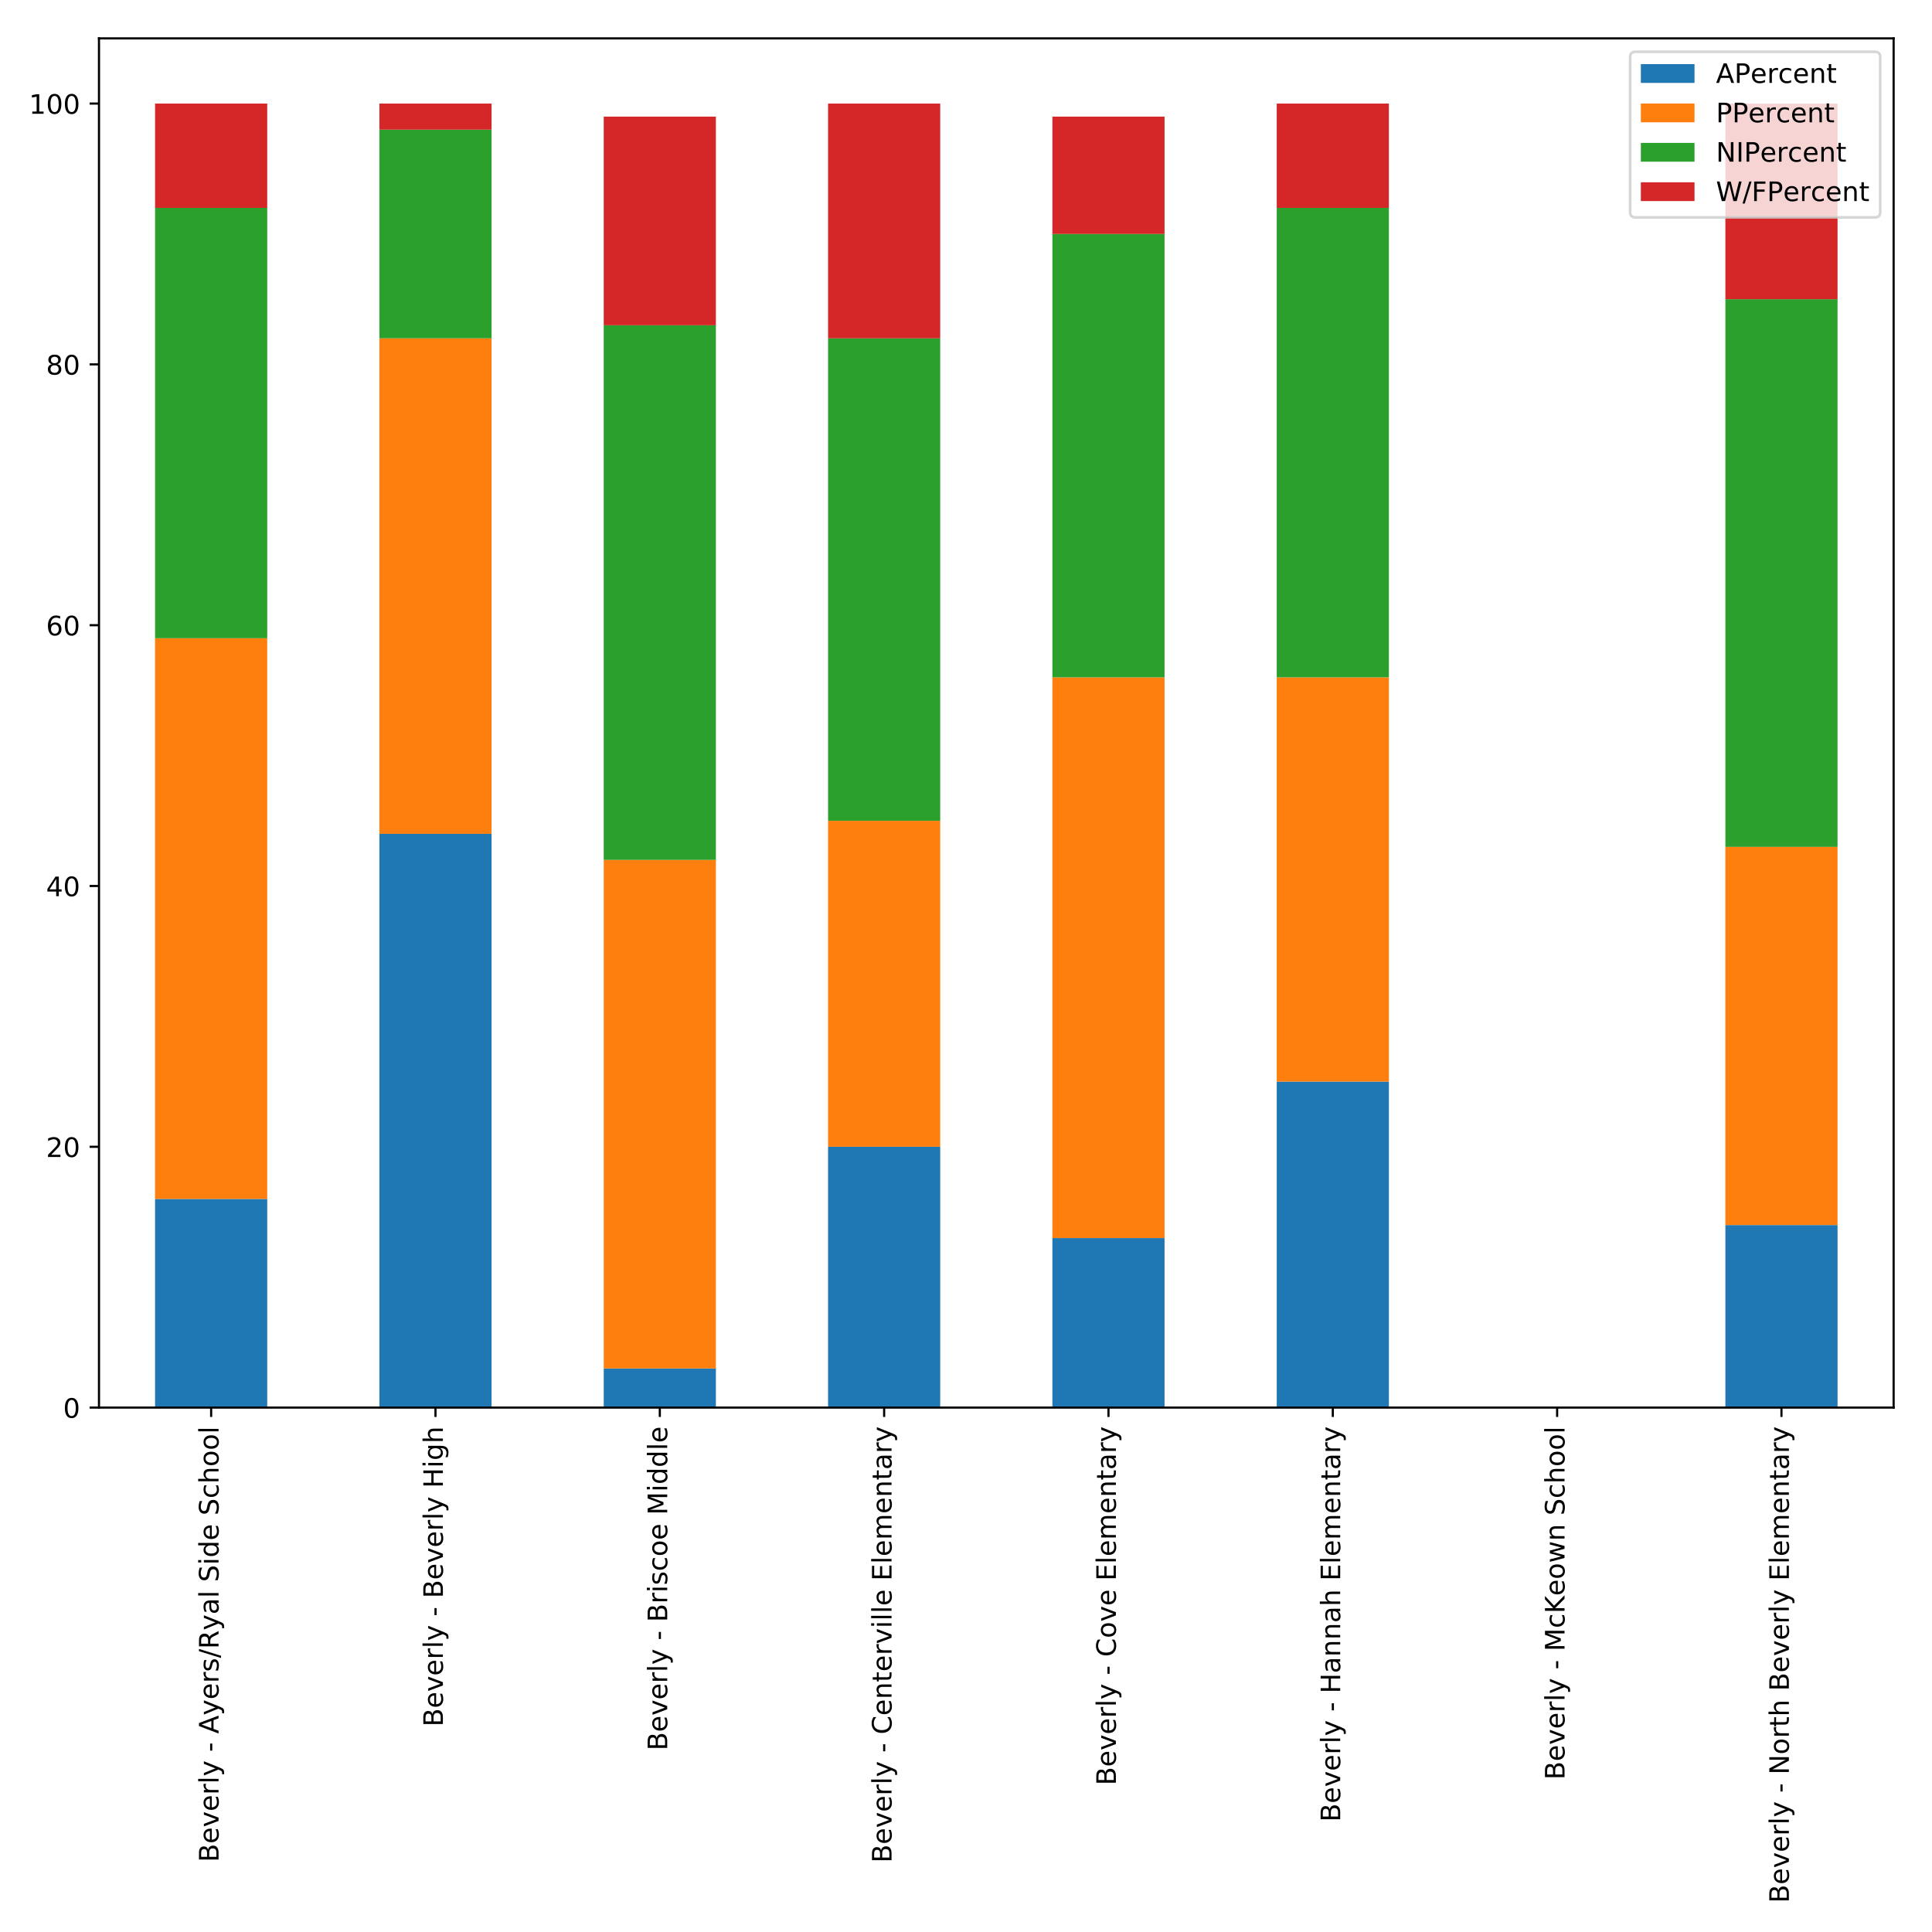 <?xml version="1.0" encoding="utf-8" standalone="no"?>
<!DOCTYPE svg PUBLIC "-//W3C//DTD SVG 1.1//EN"
  "http://www.w3.org/Graphics/SVG/1.1/DTD/svg11.dtd">
<!-- Created with matplotlib (http://matplotlib.org/) -->
<svg height="720pt" version="1.1" viewBox="0 0 720 720" width="720pt" xmlns="http://www.w3.org/2000/svg" xmlns:xlink="http://www.w3.org/1999/xlink">
 <defs>
  <style type="text/css">
*{stroke-linecap:butt;stroke-linejoin:round;}
  </style>
 </defs>
 <g id="figure_1">
  <g id="patch_1">
   <path d="M 0 720 
L 720 720 
L 720 0 
L 0 0 
z
" style="fill:#ffffff;"/>
  </g>
  <g id="axes_1">
   <g id="patch_2">
    <path d="M 36.888 524.564 
L 705.7 524.564 
L 705.7 14.3 
L 36.888 14.3 
z
" style="fill:#ffffff;"/>
   </g>
   <g id="patch_3">
    <path clip-path="url(#p965ea9ebb2)" d="M 57.788 524.564 
L 99.589 524.564 
L 99.589 446.81 
L 57.788 446.81 
z
" style="fill:#1f77b4;"/>
   </g>
   <g id="patch_4">
    <path clip-path="url(#p965ea9ebb2)" d="M 141.389 524.564 
L 183.19 524.564 
L 183.19 310.739 
L 141.389 310.739 
z
" style="fill:#1f77b4;"/>
   </g>
   <g id="patch_5">
    <path clip-path="url(#p965ea9ebb2)" d="M 224.991 524.564 
L 266.792 524.564 
L 266.792 509.985 
L 224.991 509.985 
z
" style="fill:#1f77b4;"/>
   </g>
   <g id="patch_6">
    <path clip-path="url(#p965ea9ebb2)" d="M 308.593 524.564 
L 350.393 524.564 
L 350.393 427.371 
L 308.593 427.371 
z
" style="fill:#1f77b4;"/>
   </g>
   <g id="patch_7">
    <path clip-path="url(#p965ea9ebb2)" d="M 392.194 524.564 
L 433.995 524.564 
L 433.995 461.389 
L 392.194 461.389 
z
" style="fill:#1f77b4;"/>
   </g>
   <g id="patch_8">
    <path clip-path="url(#p965ea9ebb2)" d="M 475.796 524.564 
L 517.596 524.564 
L 517.596 403.073 
L 475.796 403.073 
z
" style="fill:#1f77b4;"/>
   </g>
   <g id="patch_9">
    <path clip-path="url(#p965ea9ebb2)" d="M 559.397 524.564 
L 601.198 524.564 
L 601.198 524.564 
L 559.397 524.564 
z
" style="fill:#1f77b4;"/>
   </g>
   <g id="patch_10">
    <path clip-path="url(#p965ea9ebb2)" d="M 642.999 524.564 
L 684.8 524.564 
L 684.8 456.529 
L 642.999 456.529 
z
" style="fill:#1f77b4;"/>
   </g>
   <g id="patch_11">
    <path clip-path="url(#p965ea9ebb2)" d="M 57.788 446.81 
L 99.589 446.81 
L 99.589 237.844 
L 57.788 237.844 
z
" style="fill:#ff7f0e;"/>
   </g>
   <g id="patch_12">
    <path clip-path="url(#p965ea9ebb2)" d="M 141.389 310.739 
L 183.19 310.739 
L 183.19 126.072 
L 141.389 126.072 
z
" style="fill:#ff7f0e;"/>
   </g>
   <g id="patch_13">
    <path clip-path="url(#p965ea9ebb2)" d="M 224.991 509.985 
L 266.792 509.985 
L 266.792 320.458 
L 224.991 320.458 
z
" style="fill:#ff7f0e;"/>
   </g>
   <g id="patch_14">
    <path clip-path="url(#p965ea9ebb2)" d="M 308.593 427.371 
L 350.393 427.371 
L 350.393 305.879 
L 308.593 305.879 
z
" style="fill:#ff7f0e;"/>
   </g>
   <g id="patch_15">
    <path clip-path="url(#p965ea9ebb2)" d="M 392.194 461.389 
L 433.995 461.389 
L 433.995 252.423 
L 392.194 252.423 
z
" style="fill:#ff7f0e;"/>
   </g>
   <g id="patch_16">
    <path clip-path="url(#p965ea9ebb2)" d="M 475.796 403.073 
L 517.596 403.073 
L 517.596 252.423 
L 475.796 252.423 
z
" style="fill:#ff7f0e;"/>
   </g>
   <g id="patch_17">
    <path clip-path="url(#p965ea9ebb2)" d="M 559.397 524.564 
L 601.198 524.564 
L 601.198 524.564 
L 559.397 524.564 
z
" style="fill:#ff7f0e;"/>
   </g>
   <g id="patch_18">
    <path clip-path="url(#p965ea9ebb2)" d="M 642.999 456.529 
L 684.8 456.529 
L 684.8 315.599 
L 642.999 315.599 
z
" style="fill:#ff7f0e;"/>
   </g>
   <g id="patch_19">
    <path clip-path="url(#p965ea9ebb2)" d="M 57.788 237.844 
L 99.589 237.844 
L 99.589 77.476 
L 57.788 77.476 
z
" style="fill:#2ca02c;"/>
   </g>
   <g id="patch_20">
    <path clip-path="url(#p965ea9ebb2)" d="M 141.389 126.072 
L 183.19 126.072 
L 183.19 48.318 
L 141.389 48.318 
z
" style="fill:#2ca02c;"/>
   </g>
   <g id="patch_21">
    <path clip-path="url(#p965ea9ebb2)" d="M 224.991 320.458 
L 266.792 320.458 
L 266.792 121.212 
L 224.991 121.212 
z
" style="fill:#2ca02c;"/>
   </g>
   <g id="patch_22">
    <path clip-path="url(#p965ea9ebb2)" d="M 308.593 305.879 
L 350.393 305.879 
L 350.393 126.072 
L 308.593 126.072 
z
" style="fill:#2ca02c;"/>
   </g>
   <g id="patch_23">
    <path clip-path="url(#p965ea9ebb2)" d="M 392.194 252.423 
L 433.995 252.423 
L 433.995 87.195 
L 392.194 87.195 
z
" style="fill:#2ca02c;"/>
   </g>
   <g id="patch_24">
    <path clip-path="url(#p965ea9ebb2)" d="M 475.796 252.423 
L 517.596 252.423 
L 517.596 77.476 
L 475.796 77.476 
z
" style="fill:#2ca02c;"/>
   </g>
   <g id="patch_25">
    <path clip-path="url(#p965ea9ebb2)" d="M 559.397 524.564 
L 601.198 524.564 
L 601.198 524.564 
L 559.397 524.564 
z
" style="fill:#2ca02c;"/>
   </g>
   <g id="patch_26">
    <path clip-path="url(#p965ea9ebb2)" d="M 642.999 315.599 
L 684.8 315.599 
L 684.8 111.493 
L 642.999 111.493 
z
" style="fill:#2ca02c;"/>
   </g>
   <g id="patch_27">
    <path clip-path="url(#p965ea9ebb2)" d="M 57.788 77.476 
L 99.589 77.476 
L 99.589 38.598 
L 57.788 38.598 
z
" style="fill:#d62728;"/>
   </g>
   <g id="patch_28">
    <path clip-path="url(#p965ea9ebb2)" d="M 141.389 48.318 
L 183.19 48.318 
L 183.19 38.598 
L 141.389 38.598 
z
" style="fill:#d62728;"/>
   </g>
   <g id="patch_29">
    <path clip-path="url(#p965ea9ebb2)" d="M 224.991 121.212 
L 266.792 121.212 
L 266.792 43.458 
L 224.991 43.458 
z
" style="fill:#d62728;"/>
   </g>
   <g id="patch_30">
    <path clip-path="url(#p965ea9ebb2)" d="M 308.593 126.072 
L 350.393 126.072 
L 350.393 38.598 
L 308.593 38.598 
z
" style="fill:#d62728;"/>
   </g>
   <g id="patch_31">
    <path clip-path="url(#p965ea9ebb2)" d="M 392.194 87.195 
L 433.995 87.195 
L 433.995 43.458 
L 392.194 43.458 
z
" style="fill:#d62728;"/>
   </g>
   <g id="patch_32">
    <path clip-path="url(#p965ea9ebb2)" d="M 475.796 77.476 
L 517.596 77.476 
L 517.596 38.598 
L 475.796 38.598 
z
" style="fill:#d62728;"/>
   </g>
   <g id="patch_33">
    <path clip-path="url(#p965ea9ebb2)" d="M 559.397 524.564 
L 601.198 524.564 
L 601.198 524.564 
L 559.397 524.564 
z
" style="fill:#d62728;"/>
   </g>
   <g id="patch_34">
    <path clip-path="url(#p965ea9ebb2)" d="M 642.999 111.493 
L 684.8 111.493 
L 684.8 38.598 
L 642.999 38.598 
z
" style="fill:#d62728;"/>
   </g>
   <g id="matplotlib.axis_1">
    <g id="xtick_1">
     <g id="line2d_1">
      <defs>
       <path d="M 0 0 
L 0 3.5 
" id="m88e0515af5" style="stroke:#000000;stroke-width:0.8;"/>
      </defs>
      <g>
       <use style="stroke:#000000;stroke-width:0.8;" x="78.688" xlink:href="#m88e0515af5" y="524.564"/>
      </g>
     </g>
     <g id="text_1">
      <!-- Beverly - Ayers/Ryal Side School -->
      <defs>
       <path d="M 19.672 34.812 
L 19.672 8.109 
L 35.5 8.109 
Q 43.453 8.109 47.281 11.406 
Q 51.125 14.703 51.125 21.484 
Q 51.125 28.328 47.281 31.562 
Q 43.453 34.812 35.5 34.812 
z
M 19.672 64.797 
L 19.672 42.828 
L 34.281 42.828 
Q 41.5 42.828 45.031 45.531 
Q 48.578 48.25 48.578 53.812 
Q 48.578 59.328 45.031 62.062 
Q 41.5 64.797 34.281 64.797 
z
M 9.812 72.906 
L 35.016 72.906 
Q 46.297 72.906 52.391 68.219 
Q 58.5 63.531 58.5 54.891 
Q 58.5 48.188 55.375 44.234 
Q 52.25 40.281 46.188 39.312 
Q 53.469 37.75 57.5 32.781 
Q 61.531 27.828 61.531 20.406 
Q 61.531 10.641 54.891 5.312 
Q 48.25 0 35.984 0 
L 9.812 0 
z
" id="DejaVuSans-42"/>
       <path d="M 56.203 29.594 
L 56.203 25.203 
L 14.891 25.203 
Q 15.484 15.922 20.484 11.062 
Q 25.484 6.203 34.422 6.203 
Q 39.594 6.203 44.453 7.469 
Q 49.312 8.734 54.109 11.281 
L 54.109 2.781 
Q 49.266 0.734 44.188 -0.344 
Q 39.109 -1.422 33.891 -1.422 
Q 20.797 -1.422 13.156 6.188 
Q 5.516 13.812 5.516 26.812 
Q 5.516 40.234 12.766 48.109 
Q 20.016 56 32.328 56 
Q 43.359 56 49.781 48.891 
Q 56.203 41.797 56.203 29.594 
z
M 47.219 32.234 
Q 47.125 39.594 43.094 43.984 
Q 39.062 48.391 32.422 48.391 
Q 24.906 48.391 20.391 44.141 
Q 15.875 39.891 15.188 32.172 
z
" id="DejaVuSans-65"/>
       <path d="M 2.984 54.688 
L 12.5 54.688 
L 29.594 8.797 
L 46.688 54.688 
L 56.203 54.688 
L 35.688 0 
L 23.484 0 
z
" id="DejaVuSans-76"/>
       <path d="M 41.109 46.297 
Q 39.594 47.172 37.812 47.578 
Q 36.031 48 33.891 48 
Q 26.266 48 22.188 43.047 
Q 18.109 38.094 18.109 28.812 
L 18.109 0 
L 9.078 0 
L 9.078 54.688 
L 18.109 54.688 
L 18.109 46.188 
Q 20.953 51.172 25.484 53.578 
Q 30.031 56 36.531 56 
Q 37.453 56 38.578 55.875 
Q 39.703 55.766 41.062 55.516 
z
" id="DejaVuSans-72"/>
       <path d="M 9.422 75.984 
L 18.406 75.984 
L 18.406 0 
L 9.422 0 
z
" id="DejaVuSans-6c"/>
       <path d="M 32.172 -5.078 
Q 28.375 -14.844 24.75 -17.812 
Q 21.141 -20.797 15.094 -20.797 
L 7.906 -20.797 
L 7.906 -13.281 
L 13.188 -13.281 
Q 16.891 -13.281 18.938 -11.516 
Q 21 -9.766 23.484 -3.219 
L 25.094 0.875 
L 2.984 54.688 
L 12.5 54.688 
L 29.594 11.922 
L 46.688 54.688 
L 56.203 54.688 
z
" id="DejaVuSans-79"/>
       <path id="DejaVuSans-20"/>
       <path d="M 4.891 31.391 
L 31.203 31.391 
L 31.203 23.391 
L 4.891 23.391 
z
" id="DejaVuSans-2d"/>
       <path d="M 34.188 63.188 
L 20.797 26.906 
L 47.609 26.906 
z
M 28.609 72.906 
L 39.797 72.906 
L 67.578 0 
L 57.328 0 
L 50.688 18.703 
L 17.828 18.703 
L 11.188 0 
L 0.781 0 
z
" id="DejaVuSans-41"/>
       <path d="M 44.281 53.078 
L 44.281 44.578 
Q 40.484 46.531 36.375 47.5 
Q 32.281 48.484 27.875 48.484 
Q 21.188 48.484 17.844 46.438 
Q 14.5 44.391 14.5 40.281 
Q 14.5 37.156 16.891 35.375 
Q 19.281 33.594 26.516 31.984 
L 29.594 31.297 
Q 39.156 29.25 43.188 25.516 
Q 47.219 21.781 47.219 15.094 
Q 47.219 7.469 41.188 3.016 
Q 35.156 -1.422 24.609 -1.422 
Q 20.219 -1.422 15.453 -0.562 
Q 10.688 0.297 5.422 2 
L 5.422 11.281 
Q 10.406 8.688 15.234 7.391 
Q 20.062 6.109 24.812 6.109 
Q 31.156 6.109 34.562 8.281 
Q 37.984 10.453 37.984 14.406 
Q 37.984 18.062 35.516 20.016 
Q 33.062 21.969 24.703 23.781 
L 21.578 24.516 
Q 13.234 26.266 9.516 29.906 
Q 5.812 33.547 5.812 39.891 
Q 5.812 47.609 11.281 51.797 
Q 16.75 56 26.812 56 
Q 31.781 56 36.172 55.266 
Q 40.578 54.547 44.281 53.078 
z
" id="DejaVuSans-73"/>
       <path d="M 25.391 72.906 
L 33.688 72.906 
L 8.297 -9.281 
L 0 -9.281 
z
" id="DejaVuSans-2f"/>
       <path d="M 44.391 34.188 
Q 47.562 33.109 50.562 29.594 
Q 53.562 26.078 56.594 19.922 
L 66.609 0 
L 56 0 
L 46.688 18.703 
Q 43.062 26.031 39.672 28.422 
Q 36.281 30.812 30.422 30.812 
L 19.672 30.812 
L 19.672 0 
L 9.812 0 
L 9.812 72.906 
L 32.078 72.906 
Q 44.578 72.906 50.734 67.672 
Q 56.891 62.453 56.891 51.906 
Q 56.891 45.016 53.688 40.469 
Q 50.484 35.938 44.391 34.188 
z
M 19.672 64.797 
L 19.672 38.922 
L 32.078 38.922 
Q 39.203 38.922 42.844 42.219 
Q 46.484 45.516 46.484 51.906 
Q 46.484 58.297 42.844 61.547 
Q 39.203 64.797 32.078 64.797 
z
" id="DejaVuSans-52"/>
       <path d="M 34.281 27.484 
Q 23.391 27.484 19.188 25 
Q 14.984 22.516 14.984 16.5 
Q 14.984 11.719 18.141 8.906 
Q 21.297 6.109 26.703 6.109 
Q 34.188 6.109 38.703 11.406 
Q 43.219 16.703 43.219 25.484 
L 43.219 27.484 
z
M 52.203 31.203 
L 52.203 0 
L 43.219 0 
L 43.219 8.297 
Q 40.141 3.328 35.547 0.953 
Q 30.953 -1.422 24.312 -1.422 
Q 15.922 -1.422 10.953 3.297 
Q 6 8.016 6 15.922 
Q 6 25.141 12.172 29.828 
Q 18.359 34.516 30.609 34.516 
L 43.219 34.516 
L 43.219 35.406 
Q 43.219 41.609 39.141 45 
Q 35.062 48.391 27.688 48.391 
Q 23 48.391 18.547 47.266 
Q 14.109 46.141 10.016 43.891 
L 10.016 52.203 
Q 14.938 54.109 19.578 55.047 
Q 24.219 56 28.609 56 
Q 40.484 56 46.344 49.844 
Q 52.203 43.703 52.203 31.203 
z
" id="DejaVuSans-61"/>
       <path d="M 53.516 70.516 
L 53.516 60.891 
Q 47.906 63.578 42.922 64.891 
Q 37.938 66.219 33.297 66.219 
Q 25.25 66.219 20.875 63.094 
Q 16.5 59.969 16.5 54.203 
Q 16.5 49.359 19.406 46.891 
Q 22.312 44.438 30.422 42.922 
L 36.375 41.703 
Q 47.406 39.594 52.656 34.297 
Q 57.906 29 57.906 20.125 
Q 57.906 9.516 50.797 4.047 
Q 43.703 -1.422 29.984 -1.422 
Q 24.812 -1.422 18.969 -0.25 
Q 13.141 0.922 6.891 3.219 
L 6.891 13.375 
Q 12.891 10.016 18.656 8.297 
Q 24.422 6.594 29.984 6.594 
Q 38.422 6.594 43.016 9.906 
Q 47.609 13.234 47.609 19.391 
Q 47.609 24.75 44.312 27.781 
Q 41.016 30.812 33.5 32.328 
L 27.484 33.5 
Q 16.453 35.688 11.516 40.375 
Q 6.594 45.062 6.594 53.422 
Q 6.594 63.094 13.406 68.656 
Q 20.219 74.219 32.172 74.219 
Q 37.312 74.219 42.625 73.281 
Q 47.953 72.359 53.516 70.516 
z
" id="DejaVuSans-53"/>
       <path d="M 9.422 54.688 
L 18.406 54.688 
L 18.406 0 
L 9.422 0 
z
M 9.422 75.984 
L 18.406 75.984 
L 18.406 64.594 
L 9.422 64.594 
z
" id="DejaVuSans-69"/>
       <path d="M 45.406 46.391 
L 45.406 75.984 
L 54.391 75.984 
L 54.391 0 
L 45.406 0 
L 45.406 8.203 
Q 42.578 3.328 38.25 0.953 
Q 33.938 -1.422 27.875 -1.422 
Q 17.969 -1.422 11.734 6.484 
Q 5.516 14.406 5.516 27.297 
Q 5.516 40.188 11.734 48.094 
Q 17.969 56 27.875 56 
Q 33.938 56 38.25 53.625 
Q 42.578 51.266 45.406 46.391 
z
M 14.797 27.297 
Q 14.797 17.391 18.875 11.75 
Q 22.953 6.109 30.078 6.109 
Q 37.203 6.109 41.297 11.75 
Q 45.406 17.391 45.406 27.297 
Q 45.406 37.203 41.297 42.844 
Q 37.203 48.484 30.078 48.484 
Q 22.953 48.484 18.875 42.844 
Q 14.797 37.203 14.797 27.297 
z
" id="DejaVuSans-64"/>
       <path d="M 48.781 52.594 
L 48.781 44.188 
Q 44.969 46.297 41.141 47.344 
Q 37.312 48.391 33.406 48.391 
Q 24.656 48.391 19.812 42.844 
Q 14.984 37.312 14.984 27.297 
Q 14.984 17.281 19.812 11.734 
Q 24.656 6.203 33.406 6.203 
Q 37.312 6.203 41.141 7.25 
Q 44.969 8.297 48.781 10.406 
L 48.781 2.094 
Q 45.016 0.344 40.984 -0.531 
Q 36.969 -1.422 32.422 -1.422 
Q 20.062 -1.422 12.781 6.344 
Q 5.516 14.109 5.516 27.297 
Q 5.516 40.672 12.859 48.328 
Q 20.219 56 33.016 56 
Q 37.156 56 41.109 55.141 
Q 45.062 54.297 48.781 52.594 
z
" id="DejaVuSans-63"/>
       <path d="M 54.891 33.016 
L 54.891 0 
L 45.906 0 
L 45.906 32.719 
Q 45.906 40.484 42.875 44.328 
Q 39.844 48.188 33.797 48.188 
Q 26.516 48.188 22.312 43.547 
Q 18.109 38.922 18.109 30.906 
L 18.109 0 
L 9.078 0 
L 9.078 75.984 
L 18.109 75.984 
L 18.109 46.188 
Q 21.344 51.125 25.703 53.562 
Q 30.078 56 35.797 56 
Q 45.219 56 50.047 50.172 
Q 54.891 44.344 54.891 33.016 
z
" id="DejaVuSans-68"/>
       <path d="M 30.609 48.391 
Q 23.391 48.391 19.188 42.75 
Q 14.984 37.109 14.984 27.297 
Q 14.984 17.484 19.156 11.844 
Q 23.344 6.203 30.609 6.203 
Q 37.797 6.203 41.984 11.859 
Q 46.188 17.531 46.188 27.297 
Q 46.188 37.016 41.984 42.703 
Q 37.797 48.391 30.609 48.391 
z
M 30.609 56 
Q 42.328 56 49.016 48.375 
Q 55.719 40.766 55.719 27.297 
Q 55.719 13.875 49.016 6.219 
Q 42.328 -1.422 30.609 -1.422 
Q 18.844 -1.422 12.172 6.219 
Q 5.516 13.875 5.516 27.297 
Q 5.516 40.766 12.172 48.375 
Q 18.844 56 30.609 56 
z
" id="DejaVuSans-6f"/>
      </defs>
      <g transform="translate(81.448 693.964)rotate(-90)scale(0.1 -0.1)">
       <use xlink:href="#DejaVuSans-42"/>
       <use x="68.604" xlink:href="#DejaVuSans-65"/>
       <use x="130.127" xlink:href="#DejaVuSans-76"/>
       <use x="189.307" xlink:href="#DejaVuSans-65"/>
       <use x="250.83" xlink:href="#DejaVuSans-72"/>
       <use x="291.943" xlink:href="#DejaVuSans-6c"/>
       <use x="319.727" xlink:href="#DejaVuSans-79"/>
       <use x="378.906" xlink:href="#DejaVuSans-20"/>
       <use x="410.693" xlink:href="#DejaVuSans-2d"/>
       <use x="446.777" xlink:href="#DejaVuSans-20"/>
       <use x="478.564" xlink:href="#DejaVuSans-41"/>
       <use x="546.879" xlink:href="#DejaVuSans-79"/>
       <use x="606.059" xlink:href="#DejaVuSans-65"/>
       <use x="667.582" xlink:href="#DejaVuSans-72"/>
       <use x="708.695" xlink:href="#DejaVuSans-73"/>
       <use x="760.795" xlink:href="#DejaVuSans-2f"/>
       <use x="794.486" xlink:href="#DejaVuSans-52"/>
       <use x="863.891" xlink:href="#DejaVuSans-79"/>
       <use x="923.07" xlink:href="#DejaVuSans-61"/>
       <use x="984.35" xlink:href="#DejaVuSans-6c"/>
       <use x="1012.133" xlink:href="#DejaVuSans-20"/>
       <use x="1043.92" xlink:href="#DejaVuSans-53"/>
       <use x="1107.396" xlink:href="#DejaVuSans-69"/>
       <use x="1135.18" xlink:href="#DejaVuSans-64"/>
       <use x="1198.656" xlink:href="#DejaVuSans-65"/>
       <use x="1260.18" xlink:href="#DejaVuSans-20"/>
       <use x="1291.967" xlink:href="#DejaVuSans-53"/>
       <use x="1355.443" xlink:href="#DejaVuSans-63"/>
       <use x="1410.424" xlink:href="#DejaVuSans-68"/>
       <use x="1473.803" xlink:href="#DejaVuSans-6f"/>
       <use x="1534.984" xlink:href="#DejaVuSans-6f"/>
       <use x="1596.166" xlink:href="#DejaVuSans-6c"/>
      </g>
     </g>
    </g>
    <g id="xtick_2">
     <g id="line2d_2">
      <g>
       <use style="stroke:#000000;stroke-width:0.8;" x="162.29" xlink:href="#m88e0515af5" y="524.564"/>
      </g>
     </g>
     <g id="text_2">
      <!-- Beverly - Beverly High -->
      <defs>
       <path d="M 9.812 72.906 
L 19.672 72.906 
L 19.672 43.016 
L 55.516 43.016 
L 55.516 72.906 
L 65.375 72.906 
L 65.375 0 
L 55.516 0 
L 55.516 34.719 
L 19.672 34.719 
L 19.672 0 
L 9.812 0 
z
" id="DejaVuSans-48"/>
       <path d="M 45.406 27.984 
Q 45.406 37.75 41.375 43.109 
Q 37.359 48.484 30.078 48.484 
Q 22.859 48.484 18.828 43.109 
Q 14.797 37.75 14.797 27.984 
Q 14.797 18.266 18.828 12.891 
Q 22.859 7.516 30.078 7.516 
Q 37.359 7.516 41.375 12.891 
Q 45.406 18.266 45.406 27.984 
z
M 54.391 6.781 
Q 54.391 -7.172 48.188 -13.984 
Q 42 -20.797 29.203 -20.797 
Q 24.469 -20.797 20.266 -20.094 
Q 16.062 -19.391 12.109 -17.922 
L 12.109 -9.188 
Q 16.062 -11.328 19.922 -12.344 
Q 23.781 -13.375 27.781 -13.375 
Q 36.625 -13.375 41.016 -8.766 
Q 45.406 -4.156 45.406 5.172 
L 45.406 9.625 
Q 42.625 4.781 38.281 2.391 
Q 33.938 0 27.875 0 
Q 17.828 0 11.672 7.656 
Q 5.516 15.328 5.516 27.984 
Q 5.516 40.672 11.672 48.328 
Q 17.828 56 27.875 56 
Q 33.938 56 38.281 53.609 
Q 42.625 51.219 45.406 46.391 
L 45.406 54.688 
L 54.391 54.688 
z
" id="DejaVuSans-67"/>
      </defs>
      <g transform="translate(165.049 643.478)rotate(-90)scale(0.1 -0.1)">
       <use xlink:href="#DejaVuSans-42"/>
       <use x="68.604" xlink:href="#DejaVuSans-65"/>
       <use x="130.127" xlink:href="#DejaVuSans-76"/>
       <use x="189.307" xlink:href="#DejaVuSans-65"/>
       <use x="250.83" xlink:href="#DejaVuSans-72"/>
       <use x="291.943" xlink:href="#DejaVuSans-6c"/>
       <use x="319.727" xlink:href="#DejaVuSans-79"/>
       <use x="378.906" xlink:href="#DejaVuSans-20"/>
       <use x="410.693" xlink:href="#DejaVuSans-2d"/>
       <use x="446.777" xlink:href="#DejaVuSans-20"/>
       <use x="478.564" xlink:href="#DejaVuSans-42"/>
       <use x="547.168" xlink:href="#DejaVuSans-65"/>
       <use x="608.691" xlink:href="#DejaVuSans-76"/>
       <use x="667.871" xlink:href="#DejaVuSans-65"/>
       <use x="729.395" xlink:href="#DejaVuSans-72"/>
       <use x="770.508" xlink:href="#DejaVuSans-6c"/>
       <use x="798.291" xlink:href="#DejaVuSans-79"/>
       <use x="857.471" xlink:href="#DejaVuSans-20"/>
       <use x="889.258" xlink:href="#DejaVuSans-48"/>
       <use x="964.453" xlink:href="#DejaVuSans-69"/>
       <use x="992.236" xlink:href="#DejaVuSans-67"/>
       <use x="1055.713" xlink:href="#DejaVuSans-68"/>
      </g>
     </g>
    </g>
    <g id="xtick_3">
     <g id="line2d_3">
      <g>
       <use style="stroke:#000000;stroke-width:0.8;" x="245.891" xlink:href="#m88e0515af5" y="524.564"/>
      </g>
     </g>
     <g id="text_3">
      <!-- Beverly - Briscoe Middle -->
      <defs>
       <path d="M 9.812 72.906 
L 24.516 72.906 
L 43.109 23.297 
L 61.812 72.906 
L 76.516 72.906 
L 76.516 0 
L 66.891 0 
L 66.891 64.016 
L 48.094 14.016 
L 38.188 14.016 
L 19.391 64.016 
L 19.391 0 
L 9.812 0 
z
" id="DejaVuSans-4d"/>
      </defs>
      <g transform="translate(248.651 652.364)rotate(-90)scale(0.1 -0.1)">
       <use xlink:href="#DejaVuSans-42"/>
       <use x="68.604" xlink:href="#DejaVuSans-65"/>
       <use x="130.127" xlink:href="#DejaVuSans-76"/>
       <use x="189.307" xlink:href="#DejaVuSans-65"/>
       <use x="250.83" xlink:href="#DejaVuSans-72"/>
       <use x="291.943" xlink:href="#DejaVuSans-6c"/>
       <use x="319.727" xlink:href="#DejaVuSans-79"/>
       <use x="378.906" xlink:href="#DejaVuSans-20"/>
       <use x="410.693" xlink:href="#DejaVuSans-2d"/>
       <use x="446.777" xlink:href="#DejaVuSans-20"/>
       <use x="478.564" xlink:href="#DejaVuSans-42"/>
       <use x="547.168" xlink:href="#DejaVuSans-72"/>
       <use x="588.281" xlink:href="#DejaVuSans-69"/>
       <use x="616.064" xlink:href="#DejaVuSans-73"/>
       <use x="668.164" xlink:href="#DejaVuSans-63"/>
       <use x="723.145" xlink:href="#DejaVuSans-6f"/>
       <use x="784.326" xlink:href="#DejaVuSans-65"/>
       <use x="845.85" xlink:href="#DejaVuSans-20"/>
       <use x="877.637" xlink:href="#DejaVuSans-4d"/>
       <use x="963.916" xlink:href="#DejaVuSans-69"/>
       <use x="991.699" xlink:href="#DejaVuSans-64"/>
       <use x="1055.176" xlink:href="#DejaVuSans-64"/>
       <use x="1118.652" xlink:href="#DejaVuSans-6c"/>
       <use x="1146.436" xlink:href="#DejaVuSans-65"/>
      </g>
     </g>
    </g>
    <g id="xtick_4">
     <g id="line2d_4">
      <g>
       <use style="stroke:#000000;stroke-width:0.8;" x="329.493" xlink:href="#m88e0515af5" y="524.564"/>
      </g>
     </g>
     <g id="text_4">
      <!-- Beverly - Centerville Elementary -->
      <defs>
       <path d="M 64.406 67.281 
L 64.406 56.891 
Q 59.422 61.531 53.781 63.812 
Q 48.141 66.109 41.797 66.109 
Q 29.297 66.109 22.656 58.469 
Q 16.016 50.828 16.016 36.375 
Q 16.016 21.969 22.656 14.328 
Q 29.297 6.688 41.797 6.688 
Q 48.141 6.688 53.781 8.984 
Q 59.422 11.281 64.406 15.922 
L 64.406 5.609 
Q 59.234 2.094 53.438 0.328 
Q 47.656 -1.422 41.219 -1.422 
Q 24.656 -1.422 15.125 8.703 
Q 5.609 18.844 5.609 36.375 
Q 5.609 53.953 15.125 64.078 
Q 24.656 74.219 41.219 74.219 
Q 47.75 74.219 53.531 72.484 
Q 59.328 70.75 64.406 67.281 
z
" id="DejaVuSans-43"/>
       <path d="M 54.891 33.016 
L 54.891 0 
L 45.906 0 
L 45.906 32.719 
Q 45.906 40.484 42.875 44.328 
Q 39.844 48.188 33.797 48.188 
Q 26.516 48.188 22.312 43.547 
Q 18.109 38.922 18.109 30.906 
L 18.109 0 
L 9.078 0 
L 9.078 54.688 
L 18.109 54.688 
L 18.109 46.188 
Q 21.344 51.125 25.703 53.562 
Q 30.078 56 35.797 56 
Q 45.219 56 50.047 50.172 
Q 54.891 44.344 54.891 33.016 
z
" id="DejaVuSans-6e"/>
       <path d="M 18.312 70.219 
L 18.312 54.688 
L 36.812 54.688 
L 36.812 47.703 
L 18.312 47.703 
L 18.312 18.016 
Q 18.312 11.328 20.141 9.422 
Q 21.969 7.516 27.594 7.516 
L 36.812 7.516 
L 36.812 0 
L 27.594 0 
Q 17.188 0 13.234 3.875 
Q 9.281 7.766 9.281 18.016 
L 9.281 47.703 
L 2.688 47.703 
L 2.688 54.688 
L 9.281 54.688 
L 9.281 70.219 
z
" id="DejaVuSans-74"/>
       <path d="M 9.812 72.906 
L 55.906 72.906 
L 55.906 64.594 
L 19.672 64.594 
L 19.672 43.016 
L 54.391 43.016 
L 54.391 34.719 
L 19.672 34.719 
L 19.672 8.297 
L 56.781 8.297 
L 56.781 0 
L 9.812 0 
z
" id="DejaVuSans-45"/>
       <path d="M 52 44.188 
Q 55.375 50.25 60.062 53.125 
Q 64.75 56 71.094 56 
Q 79.641 56 84.281 50.016 
Q 88.922 44.047 88.922 33.016 
L 88.922 0 
L 79.891 0 
L 79.891 32.719 
Q 79.891 40.578 77.094 44.375 
Q 74.312 48.188 68.609 48.188 
Q 61.625 48.188 57.562 43.547 
Q 53.516 38.922 53.516 30.906 
L 53.516 0 
L 44.484 0 
L 44.484 32.719 
Q 44.484 40.625 41.703 44.406 
Q 38.922 48.188 33.109 48.188 
Q 26.219 48.188 22.156 43.531 
Q 18.109 38.875 18.109 30.906 
L 18.109 0 
L 9.078 0 
L 9.078 54.688 
L 18.109 54.688 
L 18.109 46.188 
Q 21.188 51.219 25.484 53.609 
Q 29.781 56 35.688 56 
Q 41.656 56 45.828 52.969 
Q 50 49.953 52 44.188 
z
" id="DejaVuSans-6d"/>
      </defs>
      <g transform="translate(332.252 694.223)rotate(-90)scale(0.1 -0.1)">
       <use xlink:href="#DejaVuSans-42"/>
       <use x="68.604" xlink:href="#DejaVuSans-65"/>
       <use x="130.127" xlink:href="#DejaVuSans-76"/>
       <use x="189.307" xlink:href="#DejaVuSans-65"/>
       <use x="250.83" xlink:href="#DejaVuSans-72"/>
       <use x="291.943" xlink:href="#DejaVuSans-6c"/>
       <use x="319.727" xlink:href="#DejaVuSans-79"/>
       <use x="378.906" xlink:href="#DejaVuSans-20"/>
       <use x="410.693" xlink:href="#DejaVuSans-2d"/>
       <use x="446.777" xlink:href="#DejaVuSans-20"/>
       <use x="478.564" xlink:href="#DejaVuSans-43"/>
       <use x="548.389" xlink:href="#DejaVuSans-65"/>
       <use x="609.912" xlink:href="#DejaVuSans-6e"/>
       <use x="673.291" xlink:href="#DejaVuSans-74"/>
       <use x="712.5" xlink:href="#DejaVuSans-65"/>
       <use x="774.023" xlink:href="#DejaVuSans-72"/>
       <use x="815.137" xlink:href="#DejaVuSans-76"/>
       <use x="874.316" xlink:href="#DejaVuSans-69"/>
       <use x="902.1" xlink:href="#DejaVuSans-6c"/>
       <use x="929.883" xlink:href="#DejaVuSans-6c"/>
       <use x="957.666" xlink:href="#DejaVuSans-65"/>
       <use x="1019.189" xlink:href="#DejaVuSans-20"/>
       <use x="1050.977" xlink:href="#DejaVuSans-45"/>
       <use x="1114.16" xlink:href="#DejaVuSans-6c"/>
       <use x="1141.943" xlink:href="#DejaVuSans-65"/>
       <use x="1203.467" xlink:href="#DejaVuSans-6d"/>
       <use x="1300.879" xlink:href="#DejaVuSans-65"/>
       <use x="1362.402" xlink:href="#DejaVuSans-6e"/>
       <use x="1425.781" xlink:href="#DejaVuSans-74"/>
       <use x="1464.99" xlink:href="#DejaVuSans-61"/>
       <use x="1526.27" xlink:href="#DejaVuSans-72"/>
       <use x="1567.383" xlink:href="#DejaVuSans-79"/>
      </g>
     </g>
    </g>
    <g id="xtick_5">
     <g id="line2d_5">
      <g>
       <use style="stroke:#000000;stroke-width:0.8;" x="413.095" xlink:href="#m88e0515af5" y="524.564"/>
      </g>
     </g>
     <g id="text_5">
      <!-- Beverly - Cove Elementary -->
      <g transform="translate(415.854 665.333)rotate(-90)scale(0.1 -0.1)">
       <use xlink:href="#DejaVuSans-42"/>
       <use x="68.604" xlink:href="#DejaVuSans-65"/>
       <use x="130.127" xlink:href="#DejaVuSans-76"/>
       <use x="189.307" xlink:href="#DejaVuSans-65"/>
       <use x="250.83" xlink:href="#DejaVuSans-72"/>
       <use x="291.943" xlink:href="#DejaVuSans-6c"/>
       <use x="319.727" xlink:href="#DejaVuSans-79"/>
       <use x="378.906" xlink:href="#DejaVuSans-20"/>
       <use x="410.693" xlink:href="#DejaVuSans-2d"/>
       <use x="446.777" xlink:href="#DejaVuSans-20"/>
       <use x="478.564" xlink:href="#DejaVuSans-43"/>
       <use x="548.389" xlink:href="#DejaVuSans-6f"/>
       <use x="609.57" xlink:href="#DejaVuSans-76"/>
       <use x="668.75" xlink:href="#DejaVuSans-65"/>
       <use x="730.273" xlink:href="#DejaVuSans-20"/>
       <use x="762.061" xlink:href="#DejaVuSans-45"/>
       <use x="825.244" xlink:href="#DejaVuSans-6c"/>
       <use x="853.027" xlink:href="#DejaVuSans-65"/>
       <use x="914.551" xlink:href="#DejaVuSans-6d"/>
       <use x="1011.963" xlink:href="#DejaVuSans-65"/>
       <use x="1073.486" xlink:href="#DejaVuSans-6e"/>
       <use x="1136.865" xlink:href="#DejaVuSans-74"/>
       <use x="1176.074" xlink:href="#DejaVuSans-61"/>
       <use x="1237.354" xlink:href="#DejaVuSans-72"/>
       <use x="1278.467" xlink:href="#DejaVuSans-79"/>
      </g>
     </g>
    </g>
    <g id="xtick_6">
     <g id="line2d_6">
      <g>
       <use style="stroke:#000000;stroke-width:0.8;" x="496.696" xlink:href="#m88e0515af5" y="524.564"/>
      </g>
     </g>
     <g id="text_6">
      <!-- Beverly - Hannah Elementary -->
      <g transform="translate(499.455 678.948)rotate(-90)scale(0.1 -0.1)">
       <use xlink:href="#DejaVuSans-42"/>
       <use x="68.604" xlink:href="#DejaVuSans-65"/>
       <use x="130.127" xlink:href="#DejaVuSans-76"/>
       <use x="189.307" xlink:href="#DejaVuSans-65"/>
       <use x="250.83" xlink:href="#DejaVuSans-72"/>
       <use x="291.943" xlink:href="#DejaVuSans-6c"/>
       <use x="319.727" xlink:href="#DejaVuSans-79"/>
       <use x="378.906" xlink:href="#DejaVuSans-20"/>
       <use x="410.693" xlink:href="#DejaVuSans-2d"/>
       <use x="446.777" xlink:href="#DejaVuSans-20"/>
       <use x="478.564" xlink:href="#DejaVuSans-48"/>
       <use x="553.76" xlink:href="#DejaVuSans-61"/>
       <use x="615.039" xlink:href="#DejaVuSans-6e"/>
       <use x="678.418" xlink:href="#DejaVuSans-6e"/>
       <use x="741.797" xlink:href="#DejaVuSans-61"/>
       <use x="803.076" xlink:href="#DejaVuSans-68"/>
       <use x="866.455" xlink:href="#DejaVuSans-20"/>
       <use x="898.242" xlink:href="#DejaVuSans-45"/>
       <use x="961.426" xlink:href="#DejaVuSans-6c"/>
       <use x="989.209" xlink:href="#DejaVuSans-65"/>
       <use x="1050.732" xlink:href="#DejaVuSans-6d"/>
       <use x="1148.145" xlink:href="#DejaVuSans-65"/>
       <use x="1209.668" xlink:href="#DejaVuSans-6e"/>
       <use x="1273.047" xlink:href="#DejaVuSans-74"/>
       <use x="1312.256" xlink:href="#DejaVuSans-61"/>
       <use x="1373.535" xlink:href="#DejaVuSans-72"/>
       <use x="1414.648" xlink:href="#DejaVuSans-79"/>
      </g>
     </g>
    </g>
    <g id="xtick_7">
     <g id="line2d_7">
      <g>
       <use style="stroke:#000000;stroke-width:0.8;" x="580.298" xlink:href="#m88e0515af5" y="524.564"/>
      </g>
     </g>
     <g id="text_7">
      <!-- Beverly - McKeown School -->
      <defs>
       <path d="M 9.812 72.906 
L 19.672 72.906 
L 19.672 42.094 
L 52.391 72.906 
L 65.094 72.906 
L 28.906 38.922 
L 67.672 0 
L 54.688 0 
L 19.672 35.109 
L 19.672 0 
L 9.812 0 
z
" id="DejaVuSans-4b"/>
       <path d="M 4.203 54.688 
L 13.188 54.688 
L 24.422 12.016 
L 35.594 54.688 
L 46.188 54.688 
L 57.422 12.016 
L 68.609 54.688 
L 77.594 54.688 
L 63.281 0 
L 52.688 0 
L 40.922 44.828 
L 29.109 0 
L 18.5 0 
z
" id="DejaVuSans-77"/>
      </defs>
      <g transform="translate(583.057 663.264)rotate(-90)scale(0.1 -0.1)">
       <use xlink:href="#DejaVuSans-42"/>
       <use x="68.604" xlink:href="#DejaVuSans-65"/>
       <use x="130.127" xlink:href="#DejaVuSans-76"/>
       <use x="189.307" xlink:href="#DejaVuSans-65"/>
       <use x="250.83" xlink:href="#DejaVuSans-72"/>
       <use x="291.943" xlink:href="#DejaVuSans-6c"/>
       <use x="319.727" xlink:href="#DejaVuSans-79"/>
       <use x="378.906" xlink:href="#DejaVuSans-20"/>
       <use x="410.693" xlink:href="#DejaVuSans-2d"/>
       <use x="446.777" xlink:href="#DejaVuSans-20"/>
       <use x="478.564" xlink:href="#DejaVuSans-4d"/>
       <use x="564.844" xlink:href="#DejaVuSans-63"/>
       <use x="619.824" xlink:href="#DejaVuSans-4b"/>
       <use x="685.322" xlink:href="#DejaVuSans-65"/>
       <use x="746.846" xlink:href="#DejaVuSans-6f"/>
       <use x="808.027" xlink:href="#DejaVuSans-77"/>
       <use x="889.814" xlink:href="#DejaVuSans-6e"/>
       <use x="953.193" xlink:href="#DejaVuSans-20"/>
       <use x="984.98" xlink:href="#DejaVuSans-53"/>
       <use x="1048.457" xlink:href="#DejaVuSans-63"/>
       <use x="1103.438" xlink:href="#DejaVuSans-68"/>
       <use x="1166.816" xlink:href="#DejaVuSans-6f"/>
       <use x="1227.998" xlink:href="#DejaVuSans-6f"/>
       <use x="1289.18" xlink:href="#DejaVuSans-6c"/>
      </g>
     </g>
    </g>
    <g id="xtick_8">
     <g id="line2d_8">
      <g>
       <use style="stroke:#000000;stroke-width:0.8;" x="663.899" xlink:href="#m88e0515af5" y="524.564"/>
      </g>
     </g>
     <g id="text_8">
      <!-- Beverly - North Beverly Elementary -->
      <defs>
       <path d="M 9.812 72.906 
L 23.094 72.906 
L 55.422 11.922 
L 55.422 72.906 
L 64.984 72.906 
L 64.984 0 
L 51.703 0 
L 19.391 60.984 
L 19.391 0 
L 9.812 0 
z
" id="DejaVuSans-4e"/>
      </defs>
      <g transform="translate(666.659 709.2)rotate(-90)scale(0.1 -0.1)">
       <use xlink:href="#DejaVuSans-42"/>
       <use x="68.604" xlink:href="#DejaVuSans-65"/>
       <use x="130.127" xlink:href="#DejaVuSans-76"/>
       <use x="189.307" xlink:href="#DejaVuSans-65"/>
       <use x="250.83" xlink:href="#DejaVuSans-72"/>
       <use x="291.943" xlink:href="#DejaVuSans-6c"/>
       <use x="319.727" xlink:href="#DejaVuSans-79"/>
       <use x="378.906" xlink:href="#DejaVuSans-20"/>
       <use x="410.693" xlink:href="#DejaVuSans-2d"/>
       <use x="446.777" xlink:href="#DejaVuSans-20"/>
       <use x="478.564" xlink:href="#DejaVuSans-4e"/>
       <use x="553.369" xlink:href="#DejaVuSans-6f"/>
       <use x="614.551" xlink:href="#DejaVuSans-72"/>
       <use x="655.664" xlink:href="#DejaVuSans-74"/>
       <use x="694.873" xlink:href="#DejaVuSans-68"/>
       <use x="758.252" xlink:href="#DejaVuSans-20"/>
       <use x="790.039" xlink:href="#DejaVuSans-42"/>
       <use x="858.643" xlink:href="#DejaVuSans-65"/>
       <use x="920.166" xlink:href="#DejaVuSans-76"/>
       <use x="979.346" xlink:href="#DejaVuSans-65"/>
       <use x="1040.869" xlink:href="#DejaVuSans-72"/>
       <use x="1081.982" xlink:href="#DejaVuSans-6c"/>
       <use x="1109.766" xlink:href="#DejaVuSans-79"/>
       <use x="1168.945" xlink:href="#DejaVuSans-20"/>
       <use x="1200.732" xlink:href="#DejaVuSans-45"/>
       <use x="1263.916" xlink:href="#DejaVuSans-6c"/>
       <use x="1291.699" xlink:href="#DejaVuSans-65"/>
       <use x="1353.223" xlink:href="#DejaVuSans-6d"/>
       <use x="1450.635" xlink:href="#DejaVuSans-65"/>
       <use x="1512.158" xlink:href="#DejaVuSans-6e"/>
       <use x="1575.537" xlink:href="#DejaVuSans-74"/>
       <use x="1614.746" xlink:href="#DejaVuSans-61"/>
       <use x="1676.025" xlink:href="#DejaVuSans-72"/>
       <use x="1717.139" xlink:href="#DejaVuSans-79"/>
      </g>
     </g>
    </g>
   </g>
   <g id="matplotlib.axis_2">
    <g id="ytick_1">
     <g id="line2d_9">
      <defs>
       <path d="M 0 0 
L -3.5 0 
" id="m2790933967" style="stroke:#000000;stroke-width:0.8;"/>
      </defs>
      <g>
       <use style="stroke:#000000;stroke-width:0.8;" x="36.888" xlink:href="#m2790933967" y="524.564"/>
      </g>
     </g>
     <g id="text_9">
      <!-- 0 -->
      <defs>
       <path d="M 31.781 66.406 
Q 24.172 66.406 20.328 58.906 
Q 16.5 51.422 16.5 36.375 
Q 16.5 21.391 20.328 13.891 
Q 24.172 6.391 31.781 6.391 
Q 39.453 6.391 43.281 13.891 
Q 47.125 21.391 47.125 36.375 
Q 47.125 51.422 43.281 58.906 
Q 39.453 66.406 31.781 66.406 
z
M 31.781 74.219 
Q 44.047 74.219 50.516 64.516 
Q 56.984 54.828 56.984 36.375 
Q 56.984 17.969 50.516 8.266 
Q 44.047 -1.422 31.781 -1.422 
Q 19.531 -1.422 13.062 8.266 
Q 6.594 17.969 6.594 36.375 
Q 6.594 54.828 13.062 64.516 
Q 19.531 74.219 31.781 74.219 
z
" id="DejaVuSans-30"/>
      </defs>
      <g transform="translate(23.525 528.363)scale(0.1 -0.1)">
       <use xlink:href="#DejaVuSans-30"/>
      </g>
     </g>
    </g>
    <g id="ytick_2">
     <g id="line2d_10">
      <g>
       <use style="stroke:#000000;stroke-width:0.8;" x="36.888" xlink:href="#m2790933967" y="427.371"/>
      </g>
     </g>
     <g id="text_10">
      <!-- 20 -->
      <defs>
       <path d="M 19.188 8.297 
L 53.609 8.297 
L 53.609 0 
L 7.328 0 
L 7.328 8.297 
Q 12.938 14.109 22.625 23.891 
Q 32.328 33.688 34.812 36.531 
Q 39.547 41.844 41.422 45.531 
Q 43.312 49.219 43.312 52.781 
Q 43.312 58.594 39.234 62.25 
Q 35.156 65.922 28.609 65.922 
Q 23.969 65.922 18.812 64.312 
Q 13.672 62.703 7.812 59.422 
L 7.812 69.391 
Q 13.766 71.781 18.938 73 
Q 24.125 74.219 28.422 74.219 
Q 39.75 74.219 46.484 68.547 
Q 53.219 62.891 53.219 53.422 
Q 53.219 48.922 51.531 44.891 
Q 49.859 40.875 45.406 35.406 
Q 44.188 33.984 37.641 27.219 
Q 31.109 20.453 19.188 8.297 
z
" id="DejaVuSans-32"/>
      </defs>
      <g transform="translate(17.163 431.17)scale(0.1 -0.1)">
       <use xlink:href="#DejaVuSans-32"/>
       <use x="63.623" xlink:href="#DejaVuSans-30"/>
      </g>
     </g>
    </g>
    <g id="ytick_3">
     <g id="line2d_11">
      <g>
       <use style="stroke:#000000;stroke-width:0.8;" x="36.888" xlink:href="#m2790933967" y="330.178"/>
      </g>
     </g>
     <g id="text_11">
      <!-- 40 -->
      <defs>
       <path d="M 37.797 64.312 
L 12.891 25.391 
L 37.797 25.391 
z
M 35.203 72.906 
L 47.609 72.906 
L 47.609 25.391 
L 58.016 25.391 
L 58.016 17.188 
L 47.609 17.188 
L 47.609 0 
L 37.797 0 
L 37.797 17.188 
L 4.891 17.188 
L 4.891 26.703 
z
" id="DejaVuSans-34"/>
      </defs>
      <g transform="translate(17.163 333.977)scale(0.1 -0.1)">
       <use xlink:href="#DejaVuSans-34"/>
       <use x="63.623" xlink:href="#DejaVuSans-30"/>
      </g>
     </g>
    </g>
    <g id="ytick_4">
     <g id="line2d_12">
      <g>
       <use style="stroke:#000000;stroke-width:0.8;" x="36.888" xlink:href="#m2790933967" y="232.985"/>
      </g>
     </g>
     <g id="text_12">
      <!-- 60 -->
      <defs>
       <path d="M 33.016 40.375 
Q 26.375 40.375 22.484 35.828 
Q 18.609 31.297 18.609 23.391 
Q 18.609 15.531 22.484 10.953 
Q 26.375 6.391 33.016 6.391 
Q 39.656 6.391 43.531 10.953 
Q 47.406 15.531 47.406 23.391 
Q 47.406 31.297 43.531 35.828 
Q 39.656 40.375 33.016 40.375 
z
M 52.594 71.297 
L 52.594 62.312 
Q 48.875 64.062 45.094 64.984 
Q 41.312 65.922 37.594 65.922 
Q 27.828 65.922 22.672 59.328 
Q 17.531 52.734 16.797 39.406 
Q 19.672 43.656 24.016 45.922 
Q 28.375 48.188 33.594 48.188 
Q 44.578 48.188 50.953 41.516 
Q 57.328 34.859 57.328 23.391 
Q 57.328 12.156 50.688 5.359 
Q 44.047 -1.422 33.016 -1.422 
Q 20.359 -1.422 13.672 8.266 
Q 6.984 17.969 6.984 36.375 
Q 6.984 53.656 15.188 63.938 
Q 23.391 74.219 37.203 74.219 
Q 40.922 74.219 44.703 73.484 
Q 48.484 72.75 52.594 71.297 
z
" id="DejaVuSans-36"/>
      </defs>
      <g transform="translate(17.163 236.784)scale(0.1 -0.1)">
       <use xlink:href="#DejaVuSans-36"/>
       <use x="63.623" xlink:href="#DejaVuSans-30"/>
      </g>
     </g>
    </g>
    <g id="ytick_5">
     <g id="line2d_13">
      <g>
       <use style="stroke:#000000;stroke-width:0.8;" x="36.888" xlink:href="#m2790933967" y="135.791"/>
      </g>
     </g>
     <g id="text_13">
      <!-- 80 -->
      <defs>
       <path d="M 31.781 34.625 
Q 24.75 34.625 20.719 30.859 
Q 16.703 27.094 16.703 20.516 
Q 16.703 13.922 20.719 10.156 
Q 24.75 6.391 31.781 6.391 
Q 38.812 6.391 42.859 10.172 
Q 46.922 13.969 46.922 20.516 
Q 46.922 27.094 42.891 30.859 
Q 38.875 34.625 31.781 34.625 
z
M 21.922 38.812 
Q 15.578 40.375 12.031 44.719 
Q 8.5 49.078 8.5 55.328 
Q 8.5 64.062 14.719 69.141 
Q 20.953 74.219 31.781 74.219 
Q 42.672 74.219 48.875 69.141 
Q 55.078 64.062 55.078 55.328 
Q 55.078 49.078 51.531 44.719 
Q 48 40.375 41.703 38.812 
Q 48.828 37.156 52.797 32.312 
Q 56.781 27.484 56.781 20.516 
Q 56.781 9.906 50.312 4.234 
Q 43.844 -1.422 31.781 -1.422 
Q 19.734 -1.422 13.25 4.234 
Q 6.781 9.906 6.781 20.516 
Q 6.781 27.484 10.781 32.312 
Q 14.797 37.156 21.922 38.812 
z
M 18.312 54.391 
Q 18.312 48.734 21.844 45.562 
Q 25.391 42.391 31.781 42.391 
Q 38.141 42.391 41.719 45.562 
Q 45.312 48.734 45.312 54.391 
Q 45.312 60.062 41.719 63.234 
Q 38.141 66.406 31.781 66.406 
Q 25.391 66.406 21.844 63.234 
Q 18.312 60.062 18.312 54.391 
z
" id="DejaVuSans-38"/>
      </defs>
      <g transform="translate(17.163 139.591)scale(0.1 -0.1)">
       <use xlink:href="#DejaVuSans-38"/>
       <use x="63.623" xlink:href="#DejaVuSans-30"/>
      </g>
     </g>
    </g>
    <g id="ytick_6">
     <g id="line2d_14">
      <g>
       <use style="stroke:#000000;stroke-width:0.8;" x="36.888" xlink:href="#m2790933967" y="38.598"/>
      </g>
     </g>
     <g id="text_14">
      <!-- 100 -->
      <defs>
       <path d="M 12.406 8.297 
L 28.516 8.297 
L 28.516 63.922 
L 10.984 60.406 
L 10.984 69.391 
L 28.422 72.906 
L 38.281 72.906 
L 38.281 8.297 
L 54.391 8.297 
L 54.391 0 
L 12.406 0 
z
" id="DejaVuSans-31"/>
      </defs>
      <g transform="translate(10.8 42.398)scale(0.1 -0.1)">
       <use xlink:href="#DejaVuSans-31"/>
       <use x="63.623" xlink:href="#DejaVuSans-30"/>
       <use x="127.246" xlink:href="#DejaVuSans-30"/>
      </g>
     </g>
    </g>
   </g>
   <g id="patch_35">
    <path d="M 36.888 524.564 
L 36.888 14.3 
" style="fill:none;stroke:#000000;stroke-linecap:square;stroke-linejoin:miter;stroke-width:0.8;"/>
   </g>
   <g id="patch_36">
    <path d="M 705.7 524.564 
L 705.7 14.3 
" style="fill:none;stroke:#000000;stroke-linecap:square;stroke-linejoin:miter;stroke-width:0.8;"/>
   </g>
   <g id="patch_37">
    <path d="M 36.888 524.564 
L 705.7 524.564 
" style="fill:none;stroke:#000000;stroke-linecap:square;stroke-linejoin:miter;stroke-width:0.8;"/>
   </g>
   <g id="patch_38">
    <path d="M 36.888 14.3 
L 705.7 14.3 
" style="fill:none;stroke:#000000;stroke-linecap:square;stroke-linejoin:miter;stroke-width:0.8;"/>
   </g>
   <g id="legend_1">
    <g id="patch_39">
     <path d="M 609.497 81.013 
L 698.7 81.013 
Q 700.7 81.013 700.7 79.013 
L 700.7 21.3 
Q 700.7 19.3 698.7 19.3 
L 609.497 19.3 
Q 607.497 19.3 607.497 21.3 
L 607.497 79.013 
Q 607.497 81.013 609.497 81.013 
z
" style="fill:#ffffff;opacity:0.8;stroke:#cccccc;stroke-linejoin:miter;"/>
    </g>
    <g id="patch_40">
     <path d="M 611.497 30.898 
L 631.497 30.898 
L 631.497 23.898 
L 611.497 23.898 
z
" style="fill:#1f77b4;"/>
    </g>
    <g id="text_15">
     <!-- APercent -->
     <defs>
      <path d="M 19.672 64.797 
L 19.672 37.406 
L 32.078 37.406 
Q 38.969 37.406 42.719 40.969 
Q 46.484 44.531 46.484 51.125 
Q 46.484 57.672 42.719 61.234 
Q 38.969 64.797 32.078 64.797 
z
M 9.812 72.906 
L 32.078 72.906 
Q 44.344 72.906 50.609 67.359 
Q 56.891 61.812 56.891 51.125 
Q 56.891 40.328 50.609 34.812 
Q 44.344 29.297 32.078 29.297 
L 19.672 29.297 
L 19.672 0 
L 9.812 0 
z
" id="DejaVuSans-50"/>
     </defs>
     <g transform="translate(639.497 30.898)scale(0.1 -0.1)">
      <use xlink:href="#DejaVuSans-41"/>
      <use x="68.408" xlink:href="#DejaVuSans-50"/>
      <use x="128.664" xlink:href="#DejaVuSans-65"/>
      <use x="190.188" xlink:href="#DejaVuSans-72"/>
      <use x="231.27" xlink:href="#DejaVuSans-63"/>
      <use x="286.25" xlink:href="#DejaVuSans-65"/>
      <use x="347.773" xlink:href="#DejaVuSans-6e"/>
      <use x="411.152" xlink:href="#DejaVuSans-74"/>
     </g>
    </g>
    <g id="patch_41">
     <path d="M 611.497 45.577 
L 631.497 45.577 
L 631.497 38.577 
L 611.497 38.577 
z
" style="fill:#ff7f0e;"/>
    </g>
    <g id="text_16">
     <!-- PPercent -->
     <g transform="translate(639.497 45.577)scale(0.1 -0.1)">
      <use xlink:href="#DejaVuSans-50"/>
      <use x="60.303" xlink:href="#DejaVuSans-50"/>
      <use x="120.559" xlink:href="#DejaVuSans-65"/>
      <use x="182.082" xlink:href="#DejaVuSans-72"/>
      <use x="223.164" xlink:href="#DejaVuSans-63"/>
      <use x="278.145" xlink:href="#DejaVuSans-65"/>
      <use x="339.668" xlink:href="#DejaVuSans-6e"/>
      <use x="403.047" xlink:href="#DejaVuSans-74"/>
     </g>
    </g>
    <g id="patch_42">
     <path d="M 611.497 60.255 
L 631.497 60.255 
L 631.497 53.255 
L 611.497 53.255 
z
" style="fill:#2ca02c;"/>
    </g>
    <g id="text_17">
     <!-- NIPercent -->
     <defs>
      <path d="M 9.812 72.906 
L 19.672 72.906 
L 19.672 0 
L 9.812 0 
z
" id="DejaVuSans-49"/>
     </defs>
     <g transform="translate(639.497 60.255)scale(0.1 -0.1)">
      <use xlink:href="#DejaVuSans-4e"/>
      <use x="74.805" xlink:href="#DejaVuSans-49"/>
      <use x="104.297" xlink:href="#DejaVuSans-50"/>
      <use x="164.553" xlink:href="#DejaVuSans-65"/>
      <use x="226.076" xlink:href="#DejaVuSans-72"/>
      <use x="267.158" xlink:href="#DejaVuSans-63"/>
      <use x="322.139" xlink:href="#DejaVuSans-65"/>
      <use x="383.662" xlink:href="#DejaVuSans-6e"/>
      <use x="447.041" xlink:href="#DejaVuSans-74"/>
     </g>
    </g>
    <g id="patch_43">
     <path d="M 611.497 74.933 
L 631.497 74.933 
L 631.497 67.933 
L 611.497 67.933 
z
" style="fill:#d62728;"/>
    </g>
    <g id="text_18">
     <!-- W/FPercent -->
     <defs>
      <path d="M 3.328 72.906 
L 13.281 72.906 
L 28.609 11.281 
L 43.891 72.906 
L 54.984 72.906 
L 70.312 11.281 
L 85.594 72.906 
L 95.609 72.906 
L 77.297 0 
L 64.891 0 
L 49.516 63.281 
L 33.984 0 
L 21.578 0 
z
" id="DejaVuSans-57"/>
      <path d="M 9.812 72.906 
L 51.703 72.906 
L 51.703 64.594 
L 19.672 64.594 
L 19.672 43.109 
L 48.578 43.109 
L 48.578 34.812 
L 19.672 34.812 
L 19.672 0 
L 9.812 0 
z
" id="DejaVuSans-46"/>
     </defs>
     <g transform="translate(639.497 74.933)scale(0.1 -0.1)">
      <use xlink:href="#DejaVuSans-57"/>
      <use x="98.877" xlink:href="#DejaVuSans-2f"/>
      <use x="132.568" xlink:href="#DejaVuSans-46"/>
      <use x="190.088" xlink:href="#DejaVuSans-50"/>
      <use x="250.344" xlink:href="#DejaVuSans-65"/>
      <use x="311.867" xlink:href="#DejaVuSans-72"/>
      <use x="352.949" xlink:href="#DejaVuSans-63"/>
      <use x="407.93" xlink:href="#DejaVuSans-65"/>
      <use x="469.453" xlink:href="#DejaVuSans-6e"/>
      <use x="532.832" xlink:href="#DejaVuSans-74"/>
     </g>
    </g>
   </g>
  </g>
 </g>
 <defs>
  <clipPath id="p965ea9ebb2">
   <rect height="510.264" width="668.812" x="36.888" y="14.3"/>
  </clipPath>
 </defs>
</svg>

